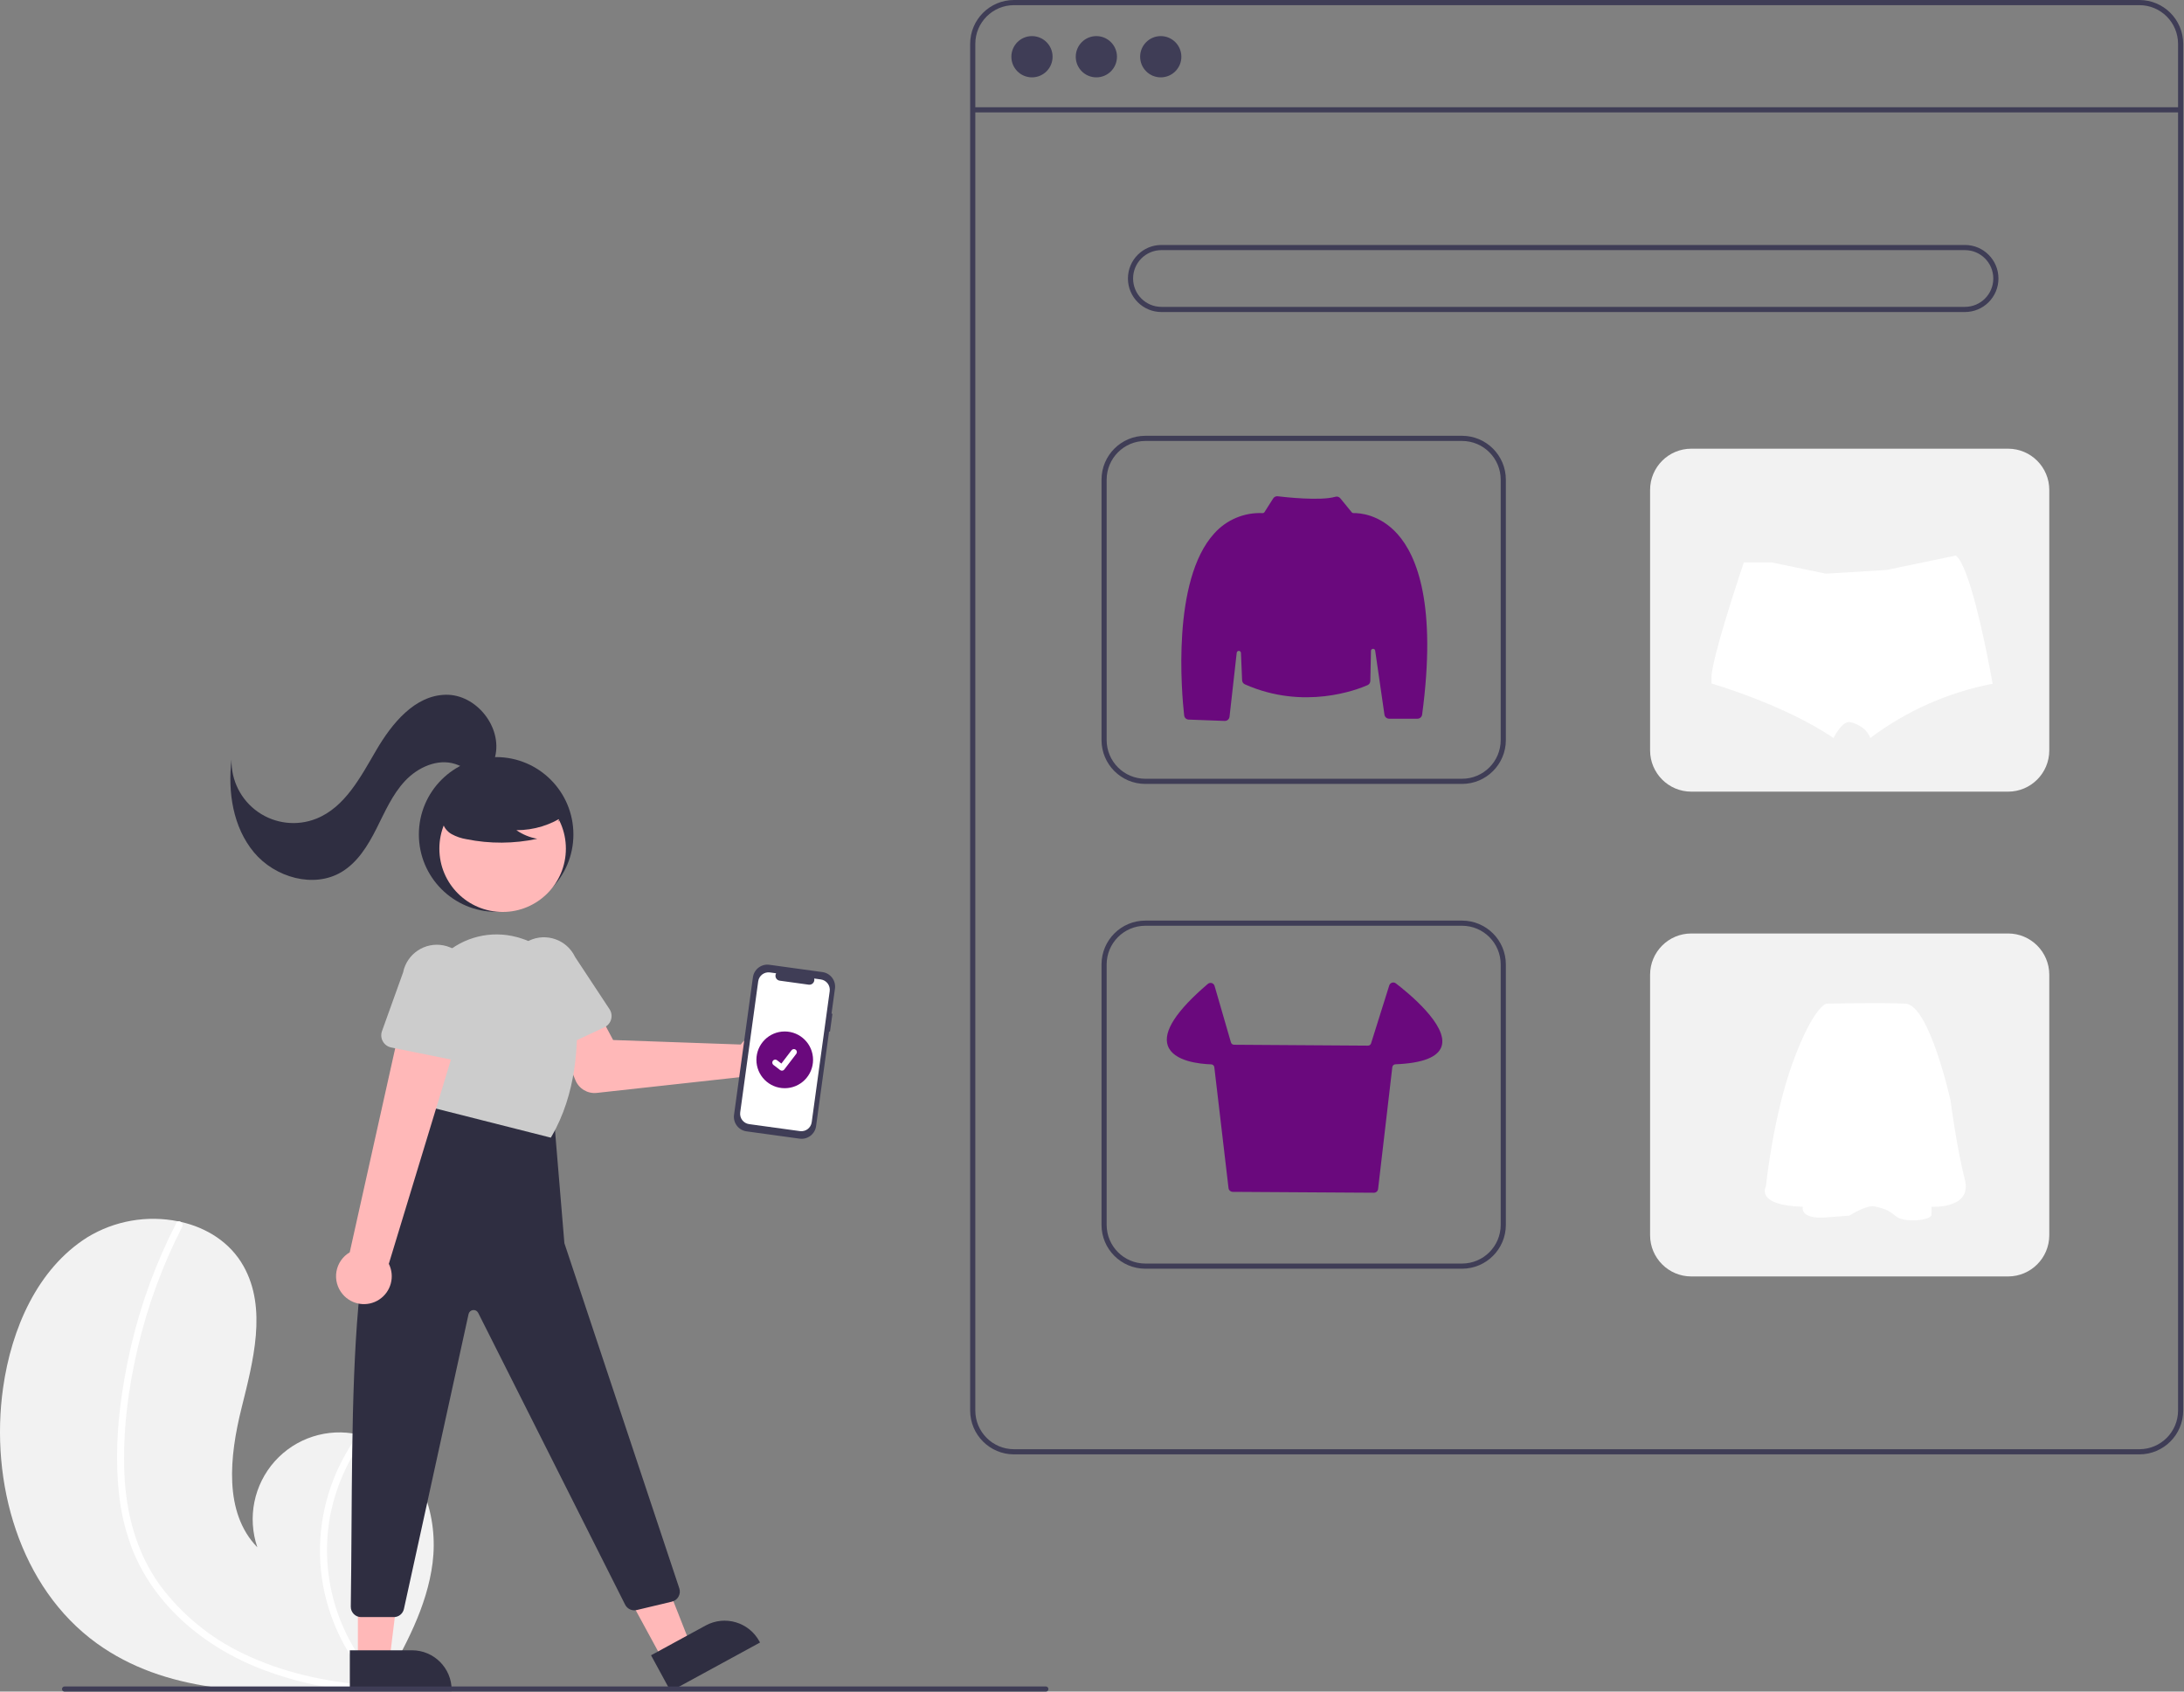 <?xml version="1.0" encoding="UTF-8"?>
<svg xmlns="http://www.w3.org/2000/svg" xmlns:xlink="http://www.w3.org/1999/xlink" width="599pt" height="464pt" viewBox="0 0 599 464" version="1.1">
<rect x="0" y="0" width="599" height="464" fill="#808080" stroke="none"/>
<g id="surface1">
<path style=" stroke:none;fill-rule:nonzero;fill:rgb(94.902%,94.902%,94.902%);fill-opacity:1;" d="M 26.555 450.766 C 45.219 464.227 69.406 464.902 92.785 463.25 C 96.051 463.02 99.293 462.75 102.504 462.457 C 102.523 462.453 102.547 462.453 102.566 462.449 C 102.723 462.434 102.879 462.418 103.023 462.41 C 103.688 462.348 104.352 462.285 105.008 462.223 L 104.852 462.52 L 104.367 463.441 C 104.539 463.133 104.715 462.832 104.891 462.523 C 104.941 462.43 105 462.34 105.051 462.246 C 111.105 451.691 117.113 440.75 118.645 428.699 C 120.23 416.191 115.777 402.027 104.785 395.879 C 103.344 395.074 101.816 394.434 100.23 393.969 C 99.574 393.77 98.91 393.609 98.234 393.465 C 89.84 391.598 81.09 394.414 75.355 400.832 C 69.625 407.25 67.797 416.27 70.582 424.418 C 61.258 414.848 63 399.32 66.215 386.344 C 69.434 373.367 73.336 358.93 66.781 347.273 C 63.141 340.789 56.734 336.762 49.547 335.141 C 49.328 335.094 49.105 335.047 48.887 335.004 C 40.32 333.27 31.418 334.832 23.953 339.379 C 10.207 348.055 3.148 364.496 0.855 380.605 C -2.836 406.527 5.336 435.457 26.555 450.766 Z M 26.555 450.766 "/>
<path style=" stroke:none;fill-rule:nonzero;fill:rgb(100%,100%,100%);fill-opacity:1;" d="M 32.582 409.211 C 33.121 414.93 34.496 420.539 36.652 425.859 C 38.641 430.566 41.324 434.953 44.605 438.867 C 51.312 446.949 60.184 453.023 69.816 457.07 C 77.184 460.09 84.898 462.168 92.785 463.25 C 96.051 463.02 99.293 462.75 102.504 462.457 C 102.523 462.453 102.547 462.453 102.566 462.449 C 102.723 462.434 102.879 462.418 103.023 462.41 C 103.688 462.348 104.352 462.285 105.008 462.223 L 104.852 462.52 L 104.367 463.441 C 104.539 463.133 104.715 462.832 104.891 462.523 C 104.941 462.43 105 462.34 105.051 462.246 C 93.055 450.277 87.598 433.227 90.418 416.508 C 91.871 408.324 95.234 400.602 100.23 393.969 C 99.574 393.77 98.91 393.609 98.234 393.465 C 96.336 396.066 94.668 398.828 93.254 401.727 C 88.18 412.051 86.562 423.734 88.637 435.055 C 90.566 445.293 95.375 454.773 102.496 462.375 C 101.871 462.328 101.242 462.277 100.629 462.223 C 88.957 461.23 77.309 458.719 66.727 453.574 C 57.676 449.281 49.82 442.828 43.852 434.781 C 37.441 425.926 34.617 415.277 34.129 404.453 C 33.617 392.867 35.117 381.078 37.758 369.809 C 40.453 358.254 44.555 347.078 49.961 336.523 C 50.211 336.023 50.031 335.418 49.547 335.141 C 49.352 335.012 49.113 334.961 48.887 335.004 C 48.656 335.066 48.469 335.227 48.375 335.441 C 47.707 336.746 47.055 338.051 46.422 339.371 C 41.176 350.359 37.316 361.961 34.926 373.906 C 32.605 385.426 31.367 397.48 32.582 409.211 Z M 32.582 409.211 "/>
<path style=" stroke:none;fill-rule:nonzero;fill:rgb(24.706%,23.922%,33.725%);fill-opacity:1;" d="M 586.773 398.926 L 278.094 398.926 C 271.465 398.918 266.09 393.539 266.082 386.902 L 266.082 12.023 C 266.09 5.387 271.465 0.008 278.094 0 L 586.773 0 C 593.402 0.008 598.777 5.387 598.781 12.023 L 598.781 386.902 C 598.777 393.539 593.402 398.918 586.773 398.926 Z M 278.094 1.414 C 272.242 1.422 267.504 6.168 267.496 12.023 L 267.496 386.902 C 267.504 392.758 272.242 397.504 278.094 397.512 L 586.773 397.512 C 592.625 397.504 597.363 392.758 597.371 386.902 L 597.371 12.023 C 597.363 6.168 592.625 1.422 586.773 1.414 Z M 278.094 1.414 "/>
<path style=" stroke:none;fill-rule:nonzero;fill:rgb(24.706%,23.922%,33.725%);fill-opacity:1;" d="M 266.789 29.418 L 598.078 29.418 L 598.078 30.832 L 266.789 30.832 Z M 266.789 29.418 "/>
<path style=" stroke:none;fill-rule:nonzero;fill:rgb(24.706%,23.922%,33.725%);fill-opacity:1;" d="M 288.688 15.562 C 288.688 18.688 286.156 21.219 283.035 21.219 C 279.914 21.219 277.387 18.688 277.387 15.562 C 277.387 12.438 279.914 9.902 283.035 9.902 C 286.156 9.902 288.688 12.438 288.688 15.562 Z M 288.688 15.562 "/>
<path style=" stroke:none;fill-rule:nonzero;fill:rgb(24.706%,23.922%,33.725%);fill-opacity:1;" d="M 306.348 15.562 C 306.348 18.688 303.816 21.219 300.695 21.219 C 297.574 21.219 295.043 18.688 295.043 15.562 C 295.043 12.438 297.574 9.902 300.695 9.902 C 303.816 9.902 306.348 12.438 306.348 15.562 Z M 306.348 15.562 "/>
<path style=" stroke:none;fill-rule:nonzero;fill:rgb(24.706%,23.922%,33.725%);fill-opacity:1;" d="M 324.008 15.562 C 324.008 18.688 321.477 21.219 318.355 21.219 C 315.234 21.219 312.703 18.688 312.703 15.562 C 312.703 12.438 315.234 9.902 318.355 9.902 C 321.477 9.902 324.008 12.438 324.008 15.562 Z M 324.008 15.562 "/>
<path style=" stroke:none;fill-rule:nonzero;fill:rgb(24.706%,23.922%,33.725%);fill-opacity:1;" d="M 538.926 85.586 L 318.539 85.586 C 313.469 85.586 309.355 81.469 309.355 76.391 C 309.355 71.312 313.469 67.195 318.539 67.195 L 538.926 67.195 C 543.996 67.195 548.109 71.312 548.109 76.391 C 548.109 81.469 543.996 85.586 538.926 85.586 Z M 318.539 68.609 C 314.246 68.609 310.77 72.094 310.77 76.391 C 310.77 80.688 314.246 84.172 318.539 84.172 L 538.926 84.172 C 543.215 84.172 546.695 80.688 546.695 76.391 C 546.695 72.094 543.215 68.609 538.926 68.609 Z M 318.539 68.609 "/>
<path style=" stroke:none;fill-rule:nonzero;fill:rgb(24.706%,23.922%,33.725%);fill-opacity:1;" d="M 401 215.023 L 314.117 215.023 C 307.488 215.016 302.117 209.637 302.109 203 L 302.109 131.562 C 302.117 124.922 307.488 119.543 314.117 119.535 L 401 119.535 C 407.629 119.543 413 124.922 413.008 131.562 L 413.008 203 C 413 209.637 407.629 215.016 401 215.023 Z M 314.117 120.953 C 308.27 120.957 303.527 125.703 303.52 131.562 L 303.52 203 C 303.527 208.855 308.27 213.602 314.117 213.609 L 401 213.609 C 406.848 213.602 411.59 208.855 411.594 203 L 411.594 131.562 C 411.59 125.703 406.848 120.957 401 120.953 Z M 314.117 120.953 "/>
<path style=" stroke:none;fill-rule:nonzero;fill:rgb(94.902%,94.902%,94.902%);fill-opacity:1;" d="M 463.867 123.074 L 550.75 123.074 C 556.992 123.074 562.051 128.141 562.051 134.391 L 562.051 205.828 C 562.051 212.078 556.992 217.145 550.75 217.145 L 463.867 217.145 C 457.625 217.145 452.566 212.078 452.566 205.828 L 452.566 134.391 C 452.566 128.141 457.625 123.074 463.867 123.074 Z M 463.867 123.074 "/>
<path style=" stroke:none;fill-rule:nonzero;fill:rgb(24.706%,23.922%,33.725%);fill-opacity:1;" d="M 401 348 L 314.117 348 C 307.488 347.992 302.117 342.613 302.109 335.977 L 302.109 264.535 C 302.117 257.898 307.488 252.52 314.117 252.512 L 401 252.512 C 407.629 252.52 413 257.898 413.008 264.535 L 413.008 335.977 C 413 342.613 407.629 347.992 401 348 Z M 314.117 253.926 C 308.27 253.934 303.527 258.68 303.52 264.535 L 303.52 335.977 C 303.527 341.832 308.27 346.578 314.117 346.586 L 401 346.586 C 406.848 346.578 411.59 341.832 411.594 335.977 L 411.594 264.535 C 411.59 258.68 406.848 253.934 401 253.926 Z M 314.117 253.926 "/>
<path style=" stroke:none;fill-rule:nonzero;fill:rgb(94.902%,94.902%,94.902%);fill-opacity:1;" d="M 463.867 256.047 L 550.75 256.047 C 556.992 256.047 562.051 261.117 562.051 267.367 L 562.051 338.805 C 562.051 345.055 556.992 350.121 550.75 350.121 L 463.867 350.121 C 457.625 350.121 452.566 345.055 452.566 338.805 L 452.566 267.367 C 452.566 261.117 457.625 256.047 463.867 256.047 Z M 463.867 256.047 "/>
<path style=" stroke:none;fill-rule:nonzero;fill:rgb(41.569%,3.529%,49.02%);fill-opacity:1;" d="M 335.938 197.746 C 335.922 197.746 335.906 197.746 335.891 197.746 L 326.008 197.379 C 325.371 197.359 324.848 196.871 324.777 196.238 C 324.098 190.16 321.297 159.195 333.023 146.324 C 336.387 142.562 341.258 140.512 346.297 140.742 C 346.5 140.754 346.699 140.652 346.805 140.477 L 349.195 136.711 C 349.465 136.297 349.945 136.066 350.434 136.125 C 352.352 136.355 362.129 137.453 366.242 136.262 C 366.738 136.113 367.273 136.277 367.602 136.68 L 370.742 140.523 C 370.852 140.664 371.023 140.742 371.199 140.734 C 372.797 140.703 378.398 141.016 383.305 146.504 C 388.613 152.453 394.094 165.867 390.043 196.016 C 389.957 196.656 389.414 197.133 388.766 197.137 L 380.984 197.137 C 380.344 197.133 379.805 196.664 379.711 196.031 L 377.168 178.465 C 377.125 178.164 376.859 177.949 376.559 177.969 C 376.254 177.988 376.02 178.234 376.012 178.535 L 375.836 186.785 C 375.824 187.285 375.527 187.73 375.07 187.934 C 372.297 189.156 357.637 194.887 341.434 187.711 C 340.984 187.508 340.691 187.074 340.668 186.582 L 340.352 179.09 C 340.336 178.785 340.094 178.543 339.789 178.531 C 339.488 178.523 339.227 178.746 339.191 179.047 L 337.219 196.602 C 337.141 197.254 336.594 197.742 335.938 197.746 Z M 335.938 197.746 "/>
<path style=" stroke:none;fill-rule:nonzero;fill:rgb(41.569%,3.529%,49.02%);fill-opacity:1;" d="M 376.816 327.16 L 376.812 327.16 L 338.086 326.918 C 337.504 326.91 337.016 326.473 336.945 325.895 L 333.051 292.742 C 333.004 292.297 332.637 291.961 332.191 291.945 C 329.117 291.848 321.805 291.145 320.289 286.809 C 318.938 282.949 322.629 277.254 331.262 269.883 C 331.559 269.629 331.969 269.539 332.344 269.652 C 332.719 269.766 333.012 270.062 333.121 270.438 L 337.605 285.918 C 337.715 286.301 338.062 286.562 338.461 286.566 L 375.176 286.812 C 375.57 286.816 375.922 286.562 376.039 286.184 L 381.027 270.301 C 381.137 269.938 381.418 269.656 381.777 269.543 C 382.137 269.43 382.527 269.496 382.828 269.727 C 386.23 272.328 397.188 281.262 395.387 286.973 C 394.441 289.965 390.18 291.633 382.719 291.93 C 382.277 291.945 381.914 292.285 381.863 292.723 L 377.965 326.141 C 377.898 326.723 377.406 327.164 376.816 327.16 Z M 376.816 327.16 "/>
<path style=" stroke:none;fill-rule:nonzero;fill:rgb(100%,100%,100%);fill-opacity:1;" d="M 546.512 187.547 C 534.344 189.895 522.867 194.98 512.957 202.43 C 512.453 201.094 511.508 199.969 510.281 199.246 C 509.441 198.727 508.523 198.34 507.566 198.105 C 506.691 197.883 505.852 198.414 505.082 199.18 C 504.195 200.16 503.453 201.262 502.875 202.453 C 489.578 193.312 469.406 187.48 469.406 187.48 L 469.406 185.652 C 469.422 185.219 469.465 184.789 469.535 184.367 C 469.605 183.875 469.691 183.441 469.797 182.91 C 471.512 174.191 478.277 154.273 478.277 154.273 L 485.926 154.273 L 500.758 157.355 L 517.445 156.336 L 534.254 152.832 L 536.43 152.375 C 540.066 155.23 544.191 175.227 545.809 183.738 C 546.016 184.816 546.176 185.707 546.297 186.363 C 546.438 187.109 546.512 187.547 546.512 187.547 Z M 546.512 187.547 "/>
<path style=" stroke:none;fill-rule:nonzero;fill:rgb(100%,100%,100%);fill-opacity:1;" d="M 500.863 275.301 C 500.863 275.301 497.309 276.191 491.801 291.137 C 486.289 306.082 484.336 325.395 484.336 325.395 C 484.336 325.395 481.238 330.648 494.465 331 C 494.465 331 493.402 334.473 500.863 333.938 C 508.328 333.406 507.254 333.41 507.254 333.41 C 507.254 333.41 512.051 330.387 514.184 330.918 C 516.316 331.453 517.648 331.633 519.957 333.586 C 522.266 335.543 529.648 334.746 529.734 333.234 C 529.793 332.492 529.793 331.75 529.734 331.008 C 529.734 331.008 541.02 331.719 538.887 323.535 C 536.754 315.348 534.977 301.91 534.977 301.91 C 534.977 301.91 529.203 275.664 522.625 275.305 C 516.043 274.949 500.863 275.301 500.863 275.301 Z M 500.863 275.301 "/>
<path style=" stroke:none;fill-rule:nonzero;fill:rgb(18.431%,18.039%,25.49%);fill-opacity:1;" d="M 157.266 228.887 C 157.266 240.605 147.777 250.105 136.074 250.105 C 124.371 250.105 114.883 240.605 114.883 228.887 C 114.883 217.164 124.371 207.664 136.074 207.664 C 147.777 207.664 157.266 217.164 157.266 228.887 Z M 157.266 228.887 "/>
<path style=" stroke:none;fill-rule:nonzero;fill:rgb(100%,72.157%,72.157%);fill-opacity:1;" d="M 155.203 232.773 C 155.203 242.367 147.438 250.145 137.855 250.145 C 128.273 250.145 120.504 242.367 120.504 232.773 C 120.504 223.18 128.273 215.398 137.855 215.398 C 147.438 215.398 155.203 223.18 155.203 232.773 Z M 155.203 232.773 "/>
<path style=" stroke:none;fill-rule:nonzero;fill:rgb(100%,72.157%,72.157%);fill-opacity:1;" d="M 203.926 285.613 C 203.652 285.891 203.398 286.188 203.172 286.508 L 168.16 285.27 L 164.156 277.75 L 152.035 282.316 L 157.832 296.316 C 158.793 298.641 161.172 300.051 163.668 299.777 L 203.285 295.422 C 205.168 297.863 208.367 298.883 211.316 297.984 C 214.266 297.082 216.348 294.449 216.551 291.367 C 216.754 288.289 215.031 285.402 212.227 284.125 C 209.418 282.844 206.113 283.438 203.926 285.613 Z M 203.926 285.613 "/>
<path style=" stroke:none;fill-rule:nonzero;fill:rgb(80%,80%,80%);fill-opacity:1;" d="M 147.371 289.078 C 146.469 288.672 145.785 287.895 145.504 286.941 L 140.629 270.555 C 138.422 265.828 140.453 260.211 145.164 257.988 C 149.879 255.77 155.496 257.785 157.727 262.496 L 167.172 276.809 C 167.719 277.637 167.879 278.66 167.609 279.613 C 167.34 280.566 166.672 281.355 165.773 281.777 L 150.203 289.055 C 149.309 289.477 148.273 289.484 147.371 289.078 Z M 147.371 289.078 "/>
<path style=" stroke:none;fill-rule:nonzero;fill:rgb(100%,72.157%,72.157%);fill-opacity:1;" d="M 181.852 455.461 L 189.457 451.312 L 177.105 419.965 L 165.883 426.082 Z M 181.852 455.461 "/>
<path style=" stroke:none;fill-rule:nonzero;fill:rgb(18.431%,18.039%,25.49%);fill-opacity:1;" d="M 178.559 454.031 L 193.539 445.867 C 198.812 442.992 205.41 444.941 208.281 450.223 L 208.449 450.531 L 183.926 463.902 Z M 178.559 454.031 "/>
<path style=" stroke:none;fill-rule:nonzero;fill:rgb(100%,72.157%,72.157%);fill-opacity:1;" d="M 98.156 455.496 L 106.816 455.496 L 110.938 422.047 L 98.152 422.047 Z M 98.156 455.496 "/>
<path style=" stroke:none;fill-rule:nonzero;fill:rgb(18.431%,18.039%,25.49%);fill-opacity:1;" d="M 95.945 452.664 L 113.004 452.664 C 119.004 452.664 123.871 457.535 123.871 463.547 L 123.871 463.898 L 95.949 463.902 Z M 95.945 452.664 "/>
<path style=" stroke:none;fill-rule:nonzero;fill:rgb(18.431%,18.039%,25.49%);fill-opacity:1;" d="M 151.969 307.043 L 154.793 340.996 L 186.312 435.672 C 186.562 436.426 186.484 437.25 186.098 437.941 C 185.715 438.637 185.055 439.137 184.285 439.32 L 174.625 441.625 C 173.352 441.926 172.035 441.316 171.449 440.145 L 131.152 360.109 C 130.883 359.574 130.309 359.27 129.715 359.344 C 129.121 359.418 128.641 359.859 128.512 360.441 L 110.781 441.332 C 110.496 442.633 109.348 443.555 108.02 443.555 L 99.035 443.555 C 98.277 443.555 97.555 443.254 97.023 442.715 C 96.492 442.176 96.199 441.445 96.211 440.688 C 97.035 384.602 94.316 320.688 115.945 310.582 L 119.477 301.387 Z M 151.969 307.043 "/>
<path style=" stroke:none;fill-rule:nonzero;fill:rgb(80%,80%,80%);fill-opacity:1;" d="M 118.457 303.793 L 114.816 281.742 C 113.59 274.391 116.191 266.922 121.715 261.93 C 127.117 256.988 134.66 255.141 141.73 257.035 C 141.934 257.09 142.141 257.145 142.348 257.203 C 151.113 259.719 157.383 267.441 158.051 276.547 C 158.746 286.121 158.121 300.016 151.215 311.82 L 151.078 312.051 Z M 118.457 303.793 "/>
<path style=" stroke:none;fill-rule:nonzero;fill:rgb(18.431%,18.039%,25.49%);fill-opacity:1;" d="M 155.113 223.539 C 151.148 226.273 146.445 227.73 141.629 227.711 C 143.348 228.906 145.301 229.711 147.359 230.074 C 140.957 231.449 134.34 231.484 127.926 230.184 C 126.5 229.953 125.121 229.48 123.855 228.785 C 122.582 228.07 121.668 226.848 121.344 225.422 C 120.918 222.98 122.816 220.766 124.789 219.273 C 130.906 214.711 138.742 213.145 146.141 215 C 148.523 215.617 150.914 216.66 152.461 218.578 C 154.012 220.496 154.469 223.453 152.992 225.426 Z M 155.113 223.539 "/>
<path style=" stroke:none;fill-rule:nonzero;fill:rgb(18.431%,18.039%,25.49%);fill-opacity:1;" d="M 135.797 207.562 C 137.809 199.43 130.598 190.395 122.234 190.566 C 113.75 190.734 107.504 198.414 103.211 205.746 C 98.918 213.078 94.652 221.391 86.773 224.547 C 81.477 226.668 75.469 225.984 70.781 222.723 C 66.098 219.465 63.363 214.066 63.5 208.352 C 62.441 217.262 63.91 226.898 69.645 233.789 C 75.383 240.68 86.059 243.781 93.73 239.152 C 98.109 236.508 100.91 231.91 103.223 227.34 C 105.531 222.77 107.586 217.949 111.082 214.211 C 114.582 210.473 119.992 207.992 124.863 209.562 C 126.797 210.188 128.527 211.406 130.527 211.773 C 132.523 212.145 135.035 211.195 135.309 209.18 Z M 135.797 207.562 "/>
<path style=" stroke:none;fill-rule:nonzero;fill:rgb(100%,72.157%,72.157%);fill-opacity:1;" d="M 93.98 354.996 C 92.523 353.285 91.898 351.016 92.27 348.797 C 92.645 346.582 93.98 344.645 95.918 343.508 L 110.969 275.961 L 126.234 282.234 L 106.641 346.656 C 108.371 350.121 107.238 354.328 104.008 356.457 C 100.781 358.586 96.473 357.957 93.98 354.996 Z M 93.98 354.996 "/>
<path style=" stroke:none;fill-rule:nonzero;fill:rgb(80%,80%,80%);fill-opacity:1;" d="M 105.004 285.648 C 104.52 284.789 104.434 283.754 104.77 282.824 L 110.555 266.734 C 111.582 261.621 116.547 258.305 121.656 259.316 C 126.766 260.328 130.09 265.293 129.094 270.41 L 128.215 287.543 C 128.164 288.535 127.684 289.453 126.902 290.059 C 126.121 290.668 125.117 290.902 124.145 290.711 L 107.297 287.316 C 106.328 287.121 105.492 286.516 105.004 285.648 Z M 105.004 285.648 "/>
<path style=" stroke:none;fill-rule:nonzero;fill:rgb(24.706%,23.922%,33.725%);fill-opacity:1;" d="M 228.309 278.074 L 228.059 278.039 L 229.004 271.164 C 229.305 268.965 227.77 266.938 225.574 266.637 L 211.023 264.633 C 208.828 264.332 206.805 265.867 206.5 268.066 L 201.32 305.793 C 201.02 307.992 202.555 310.02 204.75 310.324 L 219.301 312.324 C 221.496 312.629 223.52 311.09 223.824 308.891 L 227.387 282.938 L 227.637 282.969 Z M 228.309 278.074 "/>
<path style=" stroke:none;fill-rule:nonzero;fill:rgb(100%,100%,100%);fill-opacity:1;" d="M 225.117 268.652 L 223.305 268.402 C 223.418 268.844 223.305 269.309 223.004 269.645 C 222.703 269.984 222.254 270.148 221.805 270.09 L 213.852 268.992 C 213.406 268.934 213.016 268.652 212.816 268.246 C 212.621 267.836 212.637 267.359 212.863 266.965 L 211.172 266.734 C 209.605 266.52 208.164 267.613 207.949 269.18 L 203.016 305.113 C 202.801 306.68 203.895 308.125 205.457 308.34 L 219.406 310.258 C 220.969 310.473 222.41 309.379 222.625 307.812 L 227.559 271.879 C 227.773 270.312 226.68 268.867 225.117 268.652 Z M 225.117 268.652 "/>
<path style=" stroke:none;fill-rule:nonzero;fill:rgb(41.569%,3.529%,49.02%);fill-opacity:1;" d="M 222.996 290.707 C 222.996 295.004 219.516 298.488 215.227 298.488 C 210.934 298.488 207.457 295.004 207.457 290.707 C 207.457 286.41 210.934 282.926 215.227 282.926 C 219.516 282.926 222.996 286.41 222.996 290.707 Z M 222.996 290.707 "/>
<path style=" stroke:none;fill-rule:nonzero;fill:rgb(100%,100%,100%);fill-opacity:1;" d="M 214.457 293.676 C 214.281 293.676 214.109 293.617 213.969 293.516 L 213.961 293.508 L 212.137 292.109 C 211.906 291.93 211.785 291.645 211.824 291.355 C 211.859 291.066 212.047 290.82 212.316 290.711 C 212.586 290.598 212.891 290.641 213.121 290.816 L 214.305 291.727 L 217.102 288.074 C 217.371 287.719 217.883 287.652 218.238 287.926 L 218.219 287.949 L 218.238 287.926 C 218.594 288.199 218.66 288.707 218.387 289.066 L 215.102 293.359 C 214.945 293.559 214.707 293.676 214.457 293.676 Z M 214.457 293.676 "/>
<path style=" stroke:none;fill-rule:nonzero;fill:rgb(24.706%,23.922%,33.725%);fill-opacity:1;" d="M 286.84 464 L 17.711 464 C 17.32 464 17.004 463.684 17.004 463.293 C 17.004 462.902 17.32 462.586 17.711 462.586 L 286.84 462.586 C 287.227 462.586 287.543 462.902 287.543 463.293 C 287.543 463.684 287.227 464 286.84 464 Z M 286.84 464 "/>
</g>
</svg>
